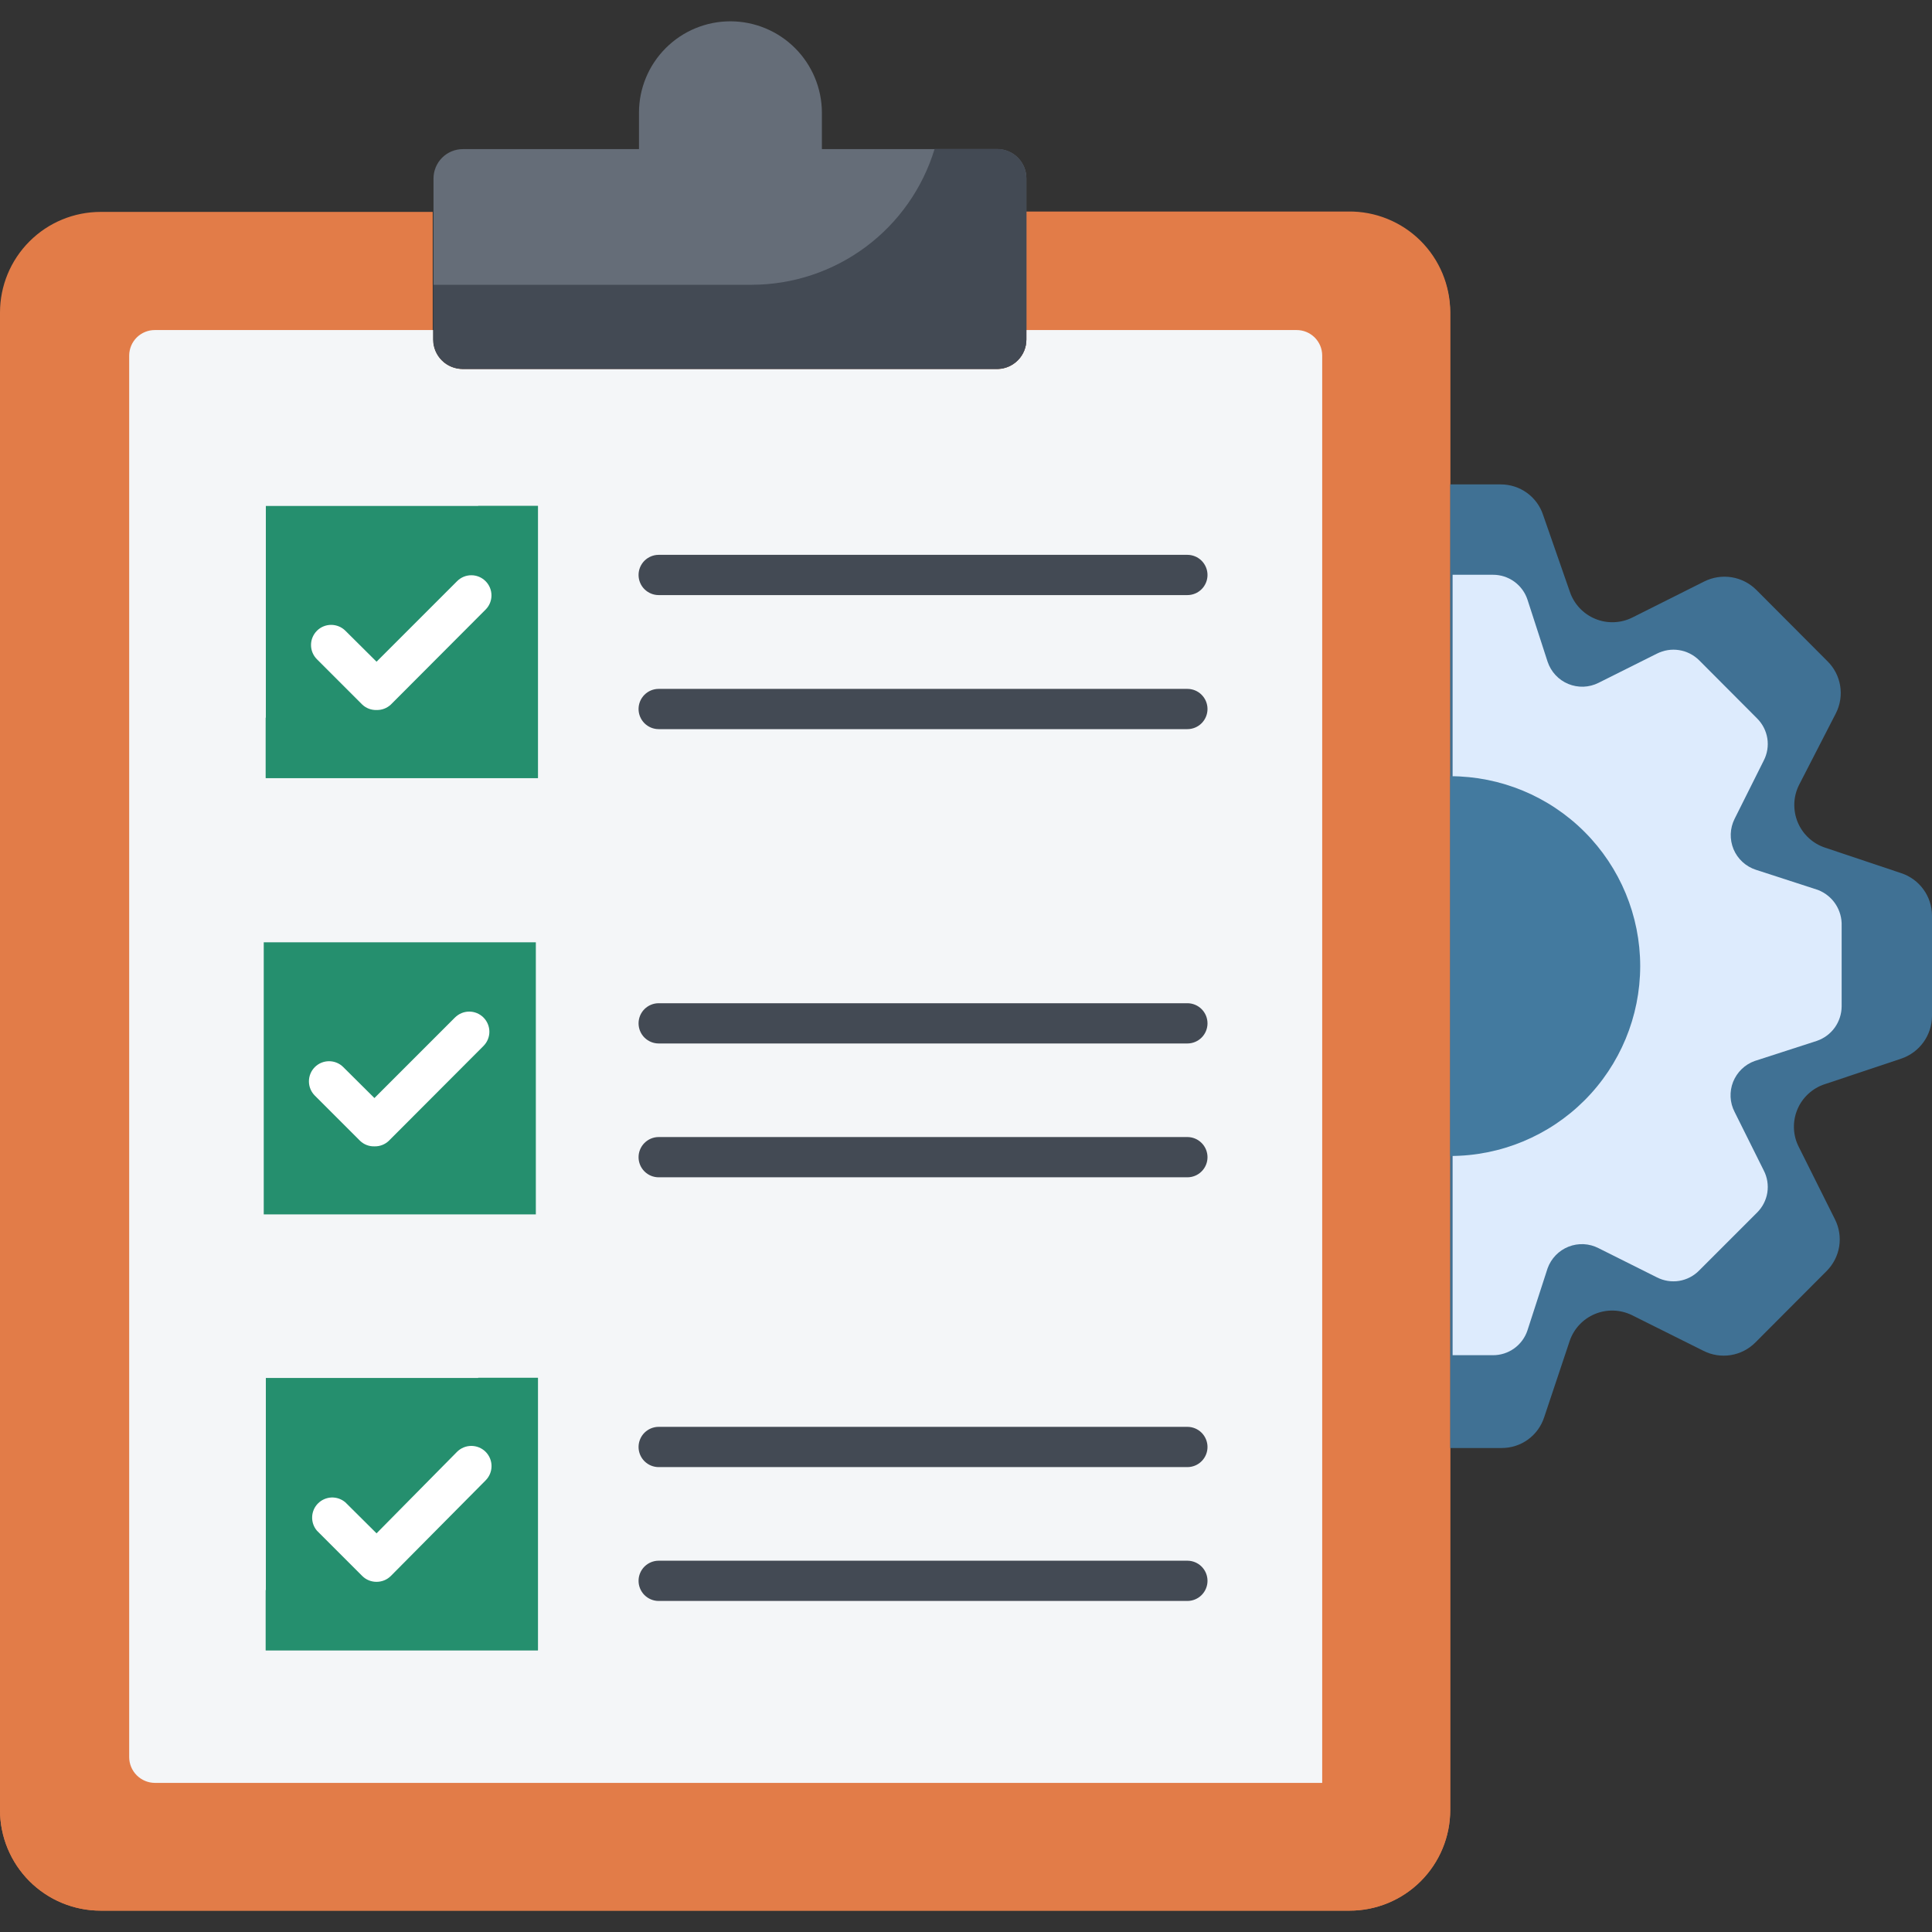 <svg width="60" height="60" viewBox="0 0 60 60" fill="none" xmlns="http://www.w3.org/2000/svg">
<rect x="0" y="0" width="60" height="60" fill="#333333" stroke="none"/>
<path d="M45.038 9.706V56.212C45.038 57.041 44.708 57.836 44.122 58.422C43.536 59.008 42.741 59.337 41.913 59.337H3.125C2.296 59.337 1.501 59.008 0.915 58.422C0.329 57.836 0 57.041 0 56.212V9.706C0 8.877 0.329 8.083 0.915 7.497C1.501 6.91 2.296 6.581 3.125 6.581H13.438V10.562C13.44 10.683 13.466 10.802 13.515 10.913C13.563 11.023 13.633 11.123 13.72 11.207C13.807 11.29 13.909 11.356 14.022 11.4C14.134 11.444 14.254 11.465 14.375 11.463H31C31.235 11.453 31.458 11.352 31.621 11.182C31.784 11.012 31.875 10.786 31.875 10.55V6.569H41.875C42.29 6.564 42.701 6.641 43.085 6.797C43.47 6.952 43.819 7.183 44.114 7.475C44.408 7.767 44.641 8.115 44.8 8.498C44.958 8.881 45.039 9.292 45.038 9.706Z" fill="#E27C48"/>
<path d="M45.038 9.7V56.212C45.038 57.041 44.708 57.836 44.122 58.422C43.536 59.008 42.741 59.337 41.913 59.337H3.125C2.296 59.337 1.501 59.008 0.915 58.422C0.329 57.836 0 57.041 0 56.212V55.356C10.963 55.142 21.405 50.636 29.082 42.806C36.759 34.976 41.058 24.447 41.056 13.481V6.606H41.875C42.286 6.601 42.694 6.677 43.075 6.83C43.457 6.983 43.804 7.21 44.098 7.497C44.392 7.785 44.626 8.127 44.787 8.505C44.948 8.883 45.033 9.289 45.038 9.7Z" fill="#E27C48"/>
<path d="M41.062 11.037V55.369H4.812C4.6 55.369 4.397 55.284 4.247 55.134C4.097 54.984 4.012 54.781 4.012 54.569V11.037C4.013 10.933 4.035 10.83 4.075 10.734C4.116 10.638 4.175 10.551 4.249 10.478C4.324 10.405 4.412 10.347 4.508 10.308C4.605 10.269 4.708 10.249 4.812 10.25H13.45V10.55C13.451 10.671 13.475 10.79 13.522 10.901C13.569 11.012 13.638 11.113 13.723 11.198C13.809 11.283 13.911 11.35 14.023 11.395C14.135 11.44 14.254 11.463 14.375 11.463H31C31.235 11.453 31.458 11.352 31.621 11.182C31.784 11.012 31.875 10.786 31.875 10.55V10.25H40.263C40.367 10.249 40.47 10.269 40.567 10.308C40.663 10.347 40.751 10.405 40.826 10.478C40.9 10.551 40.959 10.638 41 10.734C41.04 10.83 41.062 10.933 41.062 11.037Z" fill="#F4F6F8"/>
<path d="M8.256 42.794H16.706V51.244H8.256V42.794Z" fill="#258F6E"/>
<path d="M16.706 42.788V51.256H8.25V49.381H8.481C10.17 49.381 11.79 48.71 12.985 47.516C14.179 46.322 14.85 44.702 14.85 43.013V42.788H16.706Z" fill="#258F6E"/>
<path d="M8.256 15.713H16.706V24.163H8.256V15.713Z" fill="#258F6E"/>
<path d="M16.706 15.713V24.163H8.25V22.288H8.481C10.167 22.288 11.784 21.619 12.978 20.429C14.172 19.238 14.845 17.623 14.85 15.938V15.713H16.706Z" fill="#258F6E"/>
<path d="M31.875 5.544V10.544C31.875 10.785 31.78 11.016 31.61 11.187C31.44 11.358 31.21 11.455 30.969 11.456H14.375C14.133 11.455 13.902 11.358 13.732 11.187C13.561 11.016 13.464 10.785 13.463 10.544V5.544C13.463 5.302 13.559 5.07 13.73 4.898C13.901 4.727 14.133 4.631 14.375 4.631H19.844V3.5C19.844 2.747 20.143 2.026 20.675 1.494C21.207 0.961 21.929 0.662 22.681 0.662C23.434 0.662 24.157 0.961 24.69 1.493C25.223 2.025 25.523 2.747 25.525 3.5V4.631H30.988C31.226 4.636 31.452 4.735 31.618 4.905C31.785 5.076 31.877 5.306 31.875 5.544Z" fill="#656D78"/>
<path d="M31.875 5.544V10.544C31.875 10.785 31.78 11.016 31.61 11.187C31.44 11.358 31.21 11.455 30.969 11.456H14.375C14.133 11.456 13.901 11.36 13.73 11.189C13.559 11.018 13.463 10.786 13.463 10.544V8.844H23.356C24.628 8.84 25.865 8.428 26.886 7.668C27.906 6.909 28.656 5.842 29.025 4.625H30.988C31.226 4.632 31.453 4.731 31.619 4.903C31.785 5.075 31.877 5.305 31.875 5.544Z" fill="#434A54"/>
<path d="M11.7 49.125C11.617 49.126 11.534 49.111 11.457 49.08C11.379 49.049 11.309 49.002 11.25 48.944L9.844 47.538C9.741 47.418 9.688 47.264 9.694 47.107C9.7 46.95 9.765 46.8 9.877 46.689C9.988 46.578 10.137 46.513 10.294 46.506C10.452 46.5 10.605 46.554 10.725 46.656L11.694 47.619L14.194 45.087C14.312 44.97 14.471 44.904 14.637 44.904C14.804 44.904 14.964 44.97 15.081 45.087C15.199 45.205 15.265 45.365 15.265 45.531C15.265 45.698 15.199 45.857 15.081 45.975L12.137 48.944C12.021 49.059 11.864 49.124 11.7 49.125Z" fill="white"/>
<path d="M36.875 32.406H20.456C20.291 32.406 20.132 32.34 20.014 32.223C19.897 32.106 19.831 31.947 19.831 31.781C19.831 31.616 19.897 31.456 20.014 31.339C20.132 31.222 20.291 31.156 20.456 31.156H36.875C37.041 31.156 37.2 31.222 37.317 31.339C37.434 31.456 37.5 31.616 37.5 31.781C37.5 31.947 37.434 32.106 37.317 32.223C37.2 32.34 37.041 32.406 36.875 32.406ZM36.875 36.562H20.456C20.291 36.562 20.132 36.497 20.014 36.379C19.897 36.262 19.831 36.103 19.831 35.938C19.831 35.772 19.897 35.613 20.014 35.496C20.132 35.378 20.291 35.312 20.456 35.312H36.875C37.041 35.312 37.2 35.378 37.317 35.496C37.434 35.613 37.5 35.772 37.5 35.938C37.5 36.103 37.434 36.262 37.317 36.379C37.2 36.497 37.041 36.562 36.875 36.562Z" fill="#434A54"/>
<path d="M11.7 22.05C11.618 22.053 11.535 22.04 11.458 22.011C11.381 21.982 11.31 21.938 11.25 21.881L9.844 20.475C9.785 20.417 9.739 20.348 9.707 20.272C9.675 20.195 9.659 20.114 9.659 20.031C9.659 19.949 9.675 19.867 9.707 19.791C9.739 19.715 9.785 19.646 9.844 19.587C9.961 19.471 10.119 19.406 10.284 19.406C10.45 19.406 10.608 19.471 10.725 19.587L11.694 20.55L14.194 18.05C14.252 17.991 14.321 17.945 14.397 17.913C14.473 17.881 14.555 17.865 14.638 17.865C14.72 17.865 14.802 17.881 14.878 17.913C14.954 17.945 15.023 17.991 15.081 18.05C15.198 18.167 15.263 18.326 15.263 18.491C15.263 18.656 15.198 18.814 15.081 18.931L12.138 21.881C12.019 21.992 11.862 22.053 11.7 22.05Z" fill="white"/>
<path d="M36.875 18.481H20.456C20.291 18.481 20.132 18.415 20.014 18.298C19.897 18.181 19.831 18.022 19.831 17.856C19.831 17.69 19.897 17.532 20.014 17.414C20.132 17.297 20.291 17.231 20.456 17.231H36.875C37.041 17.231 37.2 17.297 37.317 17.414C37.434 17.532 37.5 17.69 37.5 17.856C37.5 18.022 37.434 18.181 37.317 18.298C37.2 18.415 37.041 18.481 36.875 18.481ZM36.875 22.644H20.456C20.291 22.644 20.132 22.578 20.014 22.461C19.897 22.343 19.831 22.184 19.831 22.019C19.831 21.853 19.897 21.694 20.014 21.577C20.132 21.459 20.291 21.394 20.456 21.394H36.875C37.041 21.394 37.2 21.459 37.317 21.577C37.434 21.694 37.5 21.853 37.5 22.019C37.5 22.184 37.434 22.343 37.317 22.461C37.2 22.578 37.041 22.644 36.875 22.644ZM36.875 45.562H20.456C20.291 45.562 20.132 45.497 20.014 45.379C19.897 45.262 19.831 45.103 19.831 44.938C19.831 44.772 19.897 44.613 20.014 44.495C20.132 44.378 20.291 44.312 20.456 44.312H36.875C37.041 44.312 37.2 44.378 37.317 44.495C37.434 44.613 37.5 44.772 37.5 44.938C37.5 45.103 37.434 45.262 37.317 45.379C37.2 45.497 37.041 45.562 36.875 45.562ZM36.875 49.719H20.456C20.291 49.719 20.132 49.653 20.014 49.536C19.897 49.418 19.831 49.26 19.831 49.094C19.831 48.928 19.897 48.769 20.014 48.652C20.132 48.535 20.291 48.469 20.456 48.469H36.875C37.041 48.469 37.2 48.535 37.317 48.652C37.434 48.769 37.5 48.928 37.5 49.094C37.5 49.26 37.434 49.418 37.317 49.536C37.2 49.653 37.041 49.719 36.875 49.719Z" fill="#434A54"/>
<path d="M60 28.431V31.556C59.998 31.847 59.905 32.13 59.735 32.367C59.565 32.603 59.325 32.781 59.05 32.875L56.675 33.669C56.483 33.73 56.306 33.834 56.158 33.971C56.009 34.108 55.892 34.276 55.816 34.462C55.739 34.65 55.704 34.851 55.713 35.053C55.722 35.255 55.775 35.452 55.869 35.631L56.987 37.869C57.118 38.13 57.164 38.426 57.117 38.714C57.069 39.003 56.932 39.269 56.725 39.475L54.513 41.694C54.305 41.901 54.038 42.038 53.748 42.084C53.458 42.13 53.161 42.083 52.9 41.95L50.669 40.837C50.492 40.753 50.299 40.706 50.103 40.701C49.907 40.696 49.711 40.733 49.53 40.808C49.349 40.884 49.186 40.996 49.052 41.139C48.917 41.282 48.814 41.452 48.75 41.638L47.956 44.013C47.866 44.291 47.69 44.534 47.453 44.706C47.216 44.878 46.93 44.97 46.638 44.969H45.038V15.044H46.606C46.899 15.043 47.184 15.135 47.422 15.307C47.659 15.479 47.835 15.721 47.925 16L48.75 18.369C48.813 18.559 48.916 18.733 49.053 18.88C49.189 19.026 49.355 19.142 49.54 19.218C49.725 19.295 49.925 19.331 50.125 19.323C50.325 19.316 50.521 19.265 50.7 19.175L52.931 18.056C53.194 17.926 53.49 17.881 53.78 17.928C54.069 17.975 54.336 18.112 54.544 18.319L56.756 20.538C56.964 20.743 57.101 21.01 57.148 21.298C57.195 21.587 57.15 21.882 57.019 22.144L55.869 24.381C55.78 24.56 55.73 24.756 55.724 24.956C55.718 25.155 55.754 25.354 55.831 25.539C55.908 25.723 56.024 25.889 56.171 26.024C56.317 26.16 56.491 26.262 56.681 26.325L59.05 27.119C59.325 27.211 59.565 27.387 59.735 27.623C59.906 27.858 59.998 28.141 60 28.431Z" fill="#407194"/>
<path d="M57.194 28.756V31.256C57.192 31.492 57.117 31.722 56.98 31.913C56.842 32.105 56.648 32.248 56.425 32.325L54.494 32.95C54.342 33.004 54.204 33.09 54.089 33.202C53.973 33.314 53.883 33.45 53.823 33.599C53.764 33.749 53.738 33.909 53.745 34.07C53.753 34.231 53.795 34.388 53.869 34.531L54.775 36.35C54.884 36.561 54.923 36.802 54.886 37.037C54.849 37.272 54.737 37.489 54.569 37.656L52.769 39.456C52.602 39.627 52.384 39.74 52.148 39.779C51.911 39.817 51.669 39.778 51.456 39.669L49.644 38.763C49.501 38.689 49.343 38.647 49.183 38.639C49.022 38.631 48.861 38.658 48.712 38.717C48.562 38.776 48.427 38.867 48.315 38.982C48.203 39.098 48.117 39.236 48.062 39.388L47.438 41.312C47.364 41.539 47.219 41.736 47.026 41.875C46.833 42.014 46.601 42.089 46.362 42.087H45.112V17.85H46.362C46.601 17.849 46.833 17.923 47.026 18.062C47.219 18.202 47.364 18.399 47.438 18.625L48.062 20.55C48.114 20.704 48.197 20.846 48.308 20.965C48.418 21.084 48.553 21.178 48.703 21.24C48.853 21.302 49.015 21.331 49.177 21.326C49.339 21.32 49.499 21.279 49.644 21.206L51.456 20.3C51.669 20.192 51.91 20.153 52.146 20.19C52.382 20.227 52.6 20.338 52.769 20.506L54.569 22.312C54.737 22.48 54.849 22.697 54.886 22.932C54.923 23.167 54.884 23.407 54.775 23.619L53.869 25.431C53.796 25.577 53.756 25.736 53.75 25.899C53.745 26.062 53.775 26.224 53.837 26.374C53.9 26.524 53.995 26.659 54.115 26.769C54.234 26.879 54.377 26.962 54.531 27.012L56.456 27.637C56.681 27.724 56.873 27.878 57.005 28.078C57.137 28.279 57.203 28.516 57.194 28.756Z" fill="#DDEBFD"/>
<path d="M50.938 30.006C50.936 31.57 50.313 33.069 49.207 34.174C48.101 35.279 46.601 35.9 45.038 35.9V24.106C46.602 24.106 48.103 24.728 49.209 25.834C50.316 26.941 50.938 28.441 50.938 30.006Z" fill="#437A9F"/>
<path d="M8.191 29.264H16.641V37.714H8.191V29.264Z" fill="#258F6E"/>
<path d="M11.635 35.601C11.552 35.604 11.47 35.591 11.393 35.562C11.316 35.533 11.245 35.489 11.185 35.432L9.778 34.026C9.72 33.968 9.673 33.899 9.642 33.823C9.61 33.746 9.594 33.665 9.594 33.582C9.594 33.5 9.61 33.418 9.642 33.342C9.673 33.266 9.72 33.197 9.778 33.139C9.895 33.022 10.054 32.957 10.219 32.957C10.384 32.957 10.543 33.022 10.66 33.139L11.628 34.101L14.128 31.601C14.187 31.543 14.256 31.496 14.332 31.464C14.408 31.433 14.49 31.416 14.572 31.416C14.655 31.416 14.736 31.433 14.812 31.464C14.889 31.496 14.958 31.543 15.016 31.601C15.132 31.718 15.198 31.877 15.198 32.042C15.198 32.207 15.132 32.365 15.016 32.482L12.072 35.432C11.954 35.543 11.797 35.604 11.635 35.601Z" fill="white"/>
</svg>
